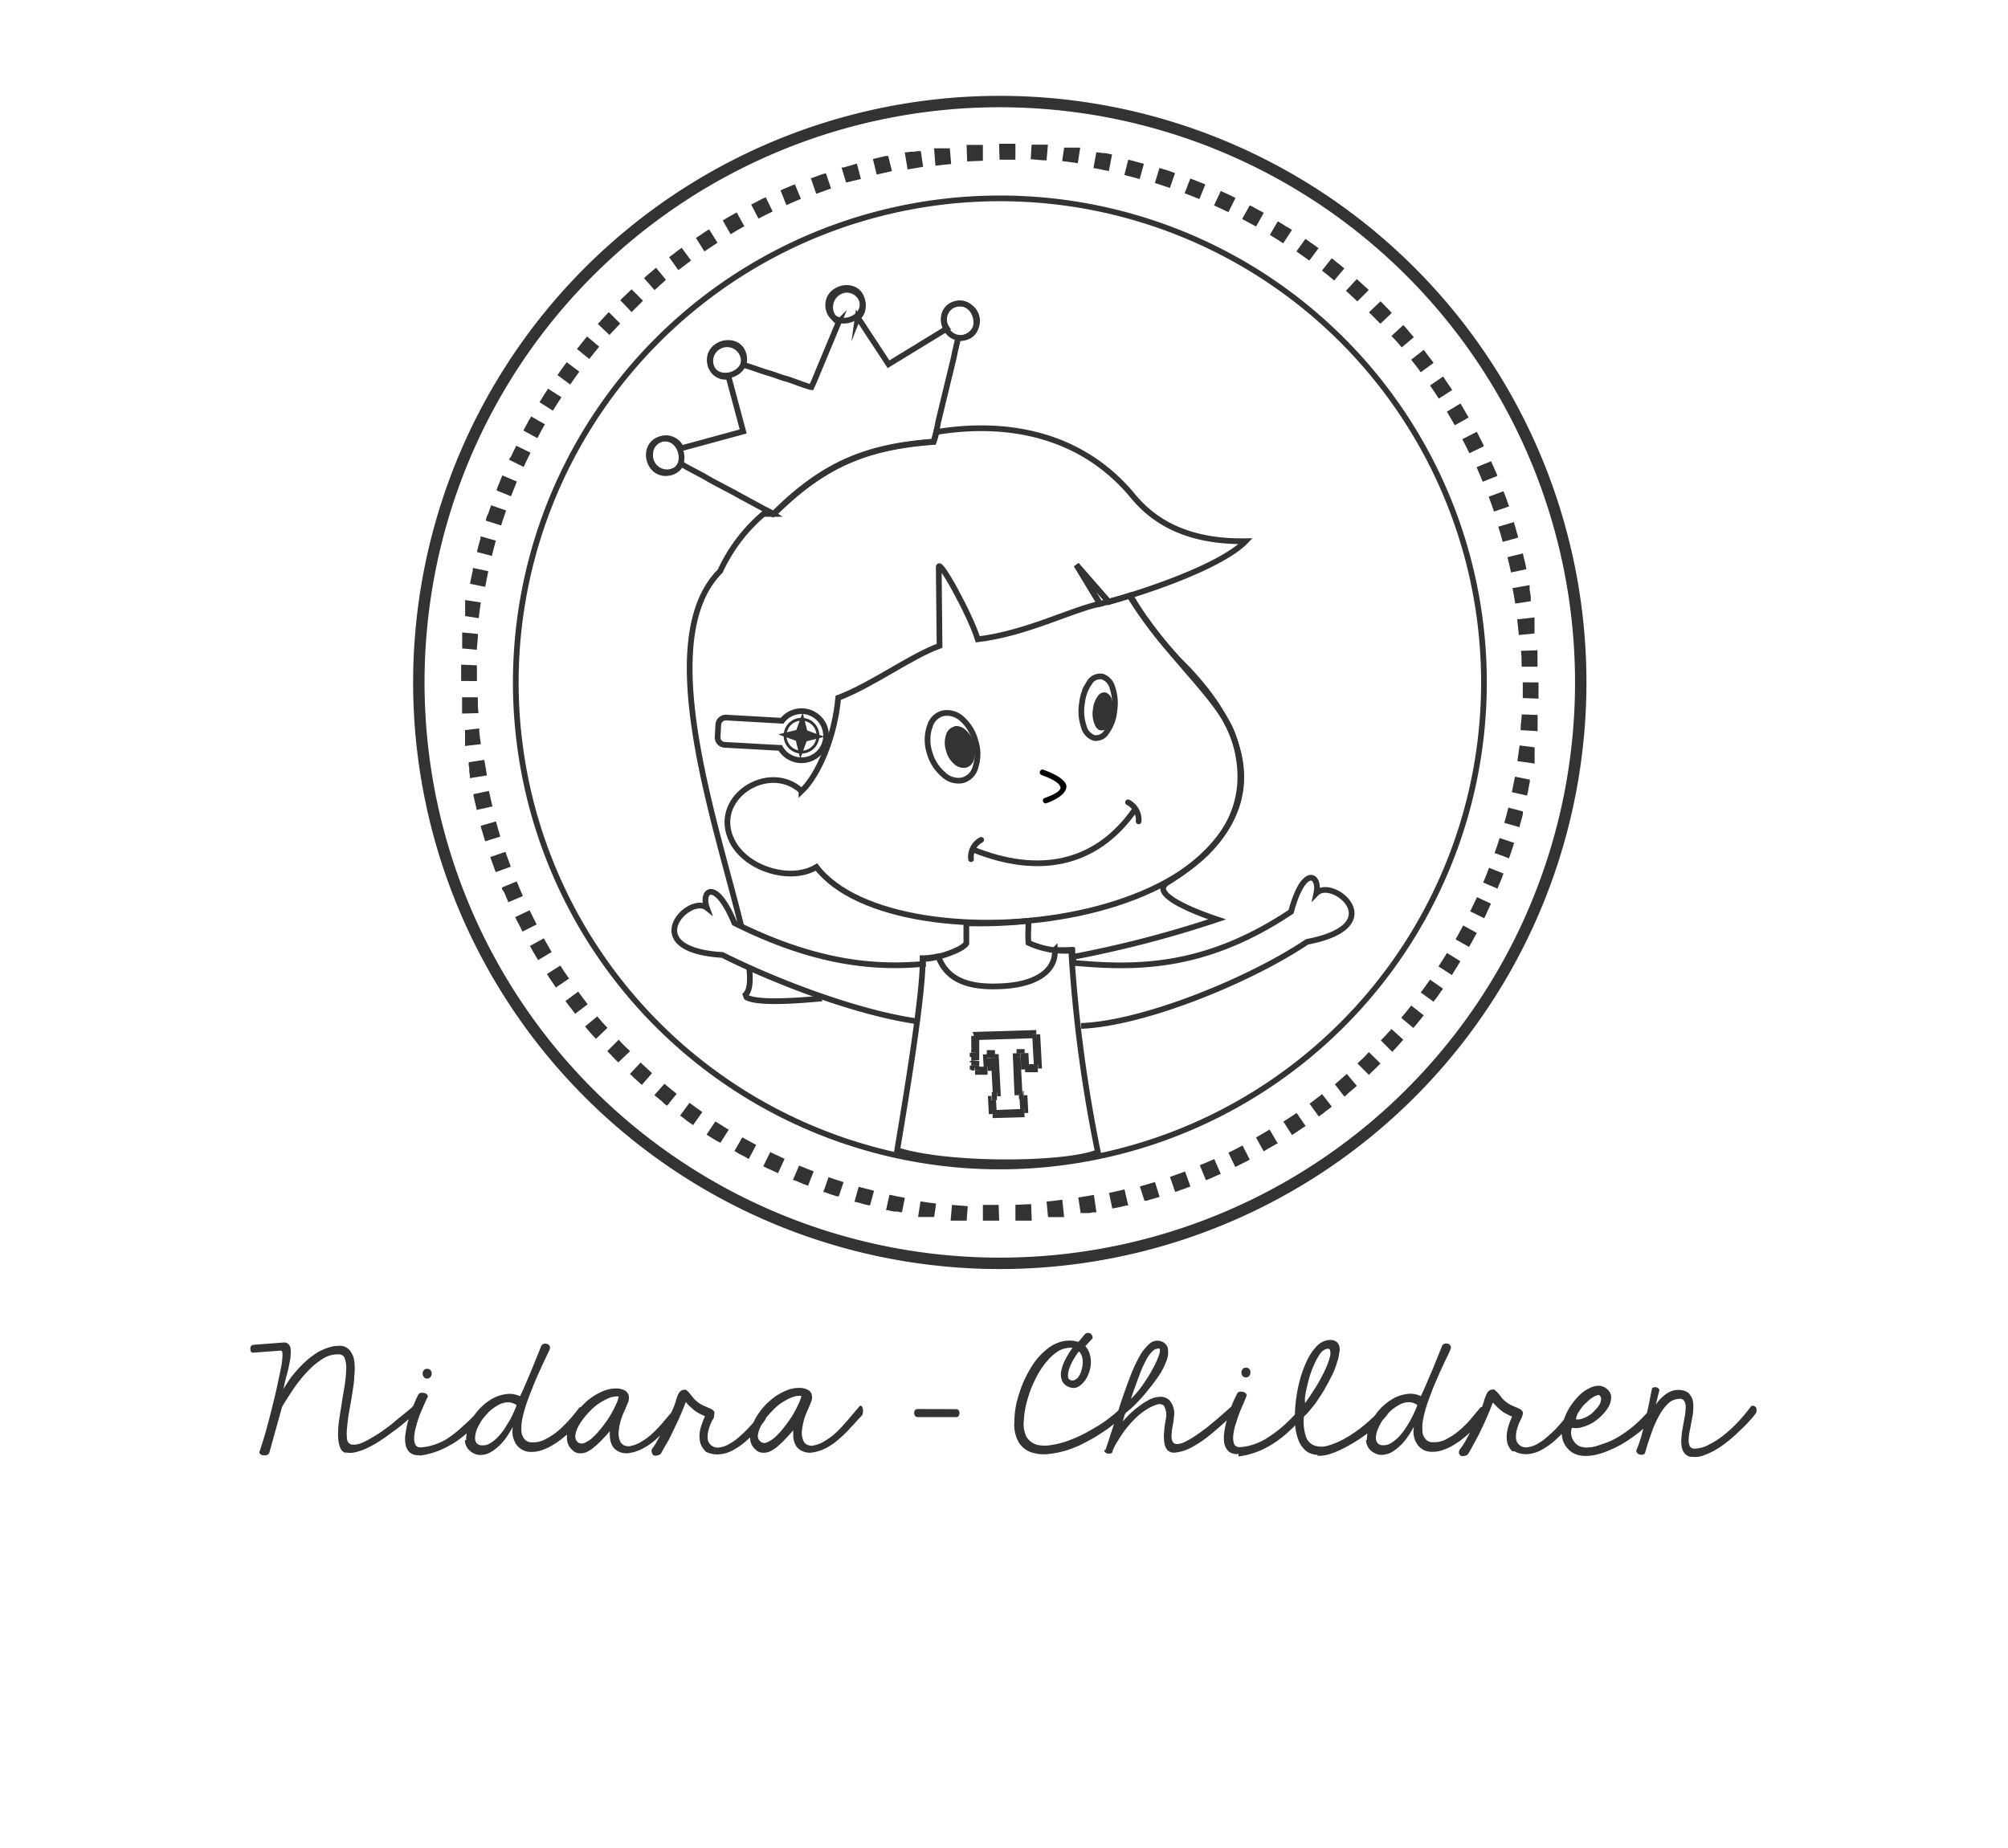 <svg id="Layer_1" data-name="Layer 1" xmlns="http://www.w3.org/2000/svg" viewBox="0 0 176 162"><defs><style>.cls-1,.cls-3,.cls-6{fill:#333;}.cls-2,.cls-4,.cls-5,.cls-7{fill:none;}.cls-2,.cls-4,.cls-5,.cls-6,.cls-7{stroke:#333;stroke-miterlimit:10;}.cls-3{fill-rule:evenodd;}.cls-4,.cls-6,.cls-7{stroke-width:0.5px;}.cls-5{stroke-width:0.25px;}.cls-7{stroke-linecap:round;}</style></defs><title>logo svg</title><path class="cls-1" d="M30.41,127.39a.76.76,0,0,1-.6-.51,3.3,3.3,0,0,1-.18-1,10.28,10.28,0,0,1,.09-1.39c.08-.5.16-1,.24-1.54s.17-1,.25-1.53a10.22,10.22,0,0,0,.13-1.33,2.52,2.52,0,0,0-.12-1,.5.5,0,0,0-.5-.37,2.44,2.44,0,0,0-1.44.39,6.81,6.81,0,0,0-1.34,1.12,12.48,12.48,0,0,0-1.22,1.52c-.37.56-.71,1.08-1,1.58l-1.11,4a.4.4,0,0,1-.26.23.91.91,0,0,1-.33,0,.36.36,0,0,1-.24-.14c-.07-.08-.05-.15,0-.26.17-.54.36-1.11.53-1.73s.34-1.25.5-1.9.32-1.28.46-1.92.27-1.27.39-1.88a6.06,6.06,0,0,0,.1-.92c0-.24,0-.38-.14-.42l-2.44.18a.23.23,0,0,1-.18-.09.36.36,0,0,1-.05-.21A.39.39,0,0,1,22,118a.35.35,0,0,1,.23-.12l2.61-.2a.56.56,0,0,1,.42.12.7.7,0,0,1,.21.4,2.74,2.74,0,0,1,0,.59c0,.22-.05.48-.11.75a9.12,9.12,0,0,1-.25,1.07c-.1.38-.19.77-.27,1.16.13-.22.29-.47.47-.75s.41-.55.65-.83.51-.56.79-.82a7.68,7.68,0,0,1,.91-.71,4,4,0,0,1,1-.49,3,3,0,0,1,1.05-.2,1.11,1.11,0,0,1,.92.37,1.85,1.85,0,0,1,.42.95,5.32,5.32,0,0,1,0,1.35c0,.5-.1,1-.18,1.55s-.17,1-.27,1.56-.14,1-.18,1.4a4.33,4.33,0,0,0,0,1,.52.52,0,0,0,.38.47,1.64,1.64,0,0,0,.81-.1,5.57,5.57,0,0,0,1-.51,9.94,9.94,0,0,0,1.11-.72c.37-.26.71-.53,1-.79l.87-.7.54-.45c0-.08.09-.11.15-.07a.41.41,0,0,1,.14.19.59.59,0,0,1,0,.29.3.3,0,0,1-.16.24c-.18.17-.42.38-.71.63s-.61.51-1,.79-.71.53-1.1.78a8.46,8.46,0,0,1-1.14.67,5.05,5.05,0,0,1-1.13.42,2,2,0,0,1-1,0Zm6.39.16a1.16,1.16,0,0,1-.87-.22,1.26,1.26,0,0,1-.38-.7,2.68,2.68,0,0,1,0-1,7.2,7.2,0,0,1,.25-1.17,11.1,11.1,0,0,1,.41-1.19c.15-.38.3-.72.44-1a.38.38,0,0,1,.2-.17.63.63,0,0,1,.28,0,.48.48,0,0,1,.25.09.28.28,0,0,1,.12.24c-.07.13-.16.32-.28.59s-.25.57-.38.88-.24.67-.33,1a4.62,4.62,0,0,0-.2,1,1.41,1.41,0,0,0,.08.7.47.47,0,0,0,.48.27,4.17,4.17,0,0,0,1-.17,5.54,5.54,0,0,0,1.27-.55A10.31,10.31,0,0,0,40.59,125a14.15,14.15,0,0,0,1.61-1.65.19.19,0,0,1,.21,0,.44.44,0,0,1,.13.2,1,1,0,0,1,0,.31.5.5,0,0,1-.08.26c-.36.4-.74.78-1.15,1.16a12,12,0,0,1-1.3,1.06,9.21,9.21,0,0,1-1.52.81,7.2,7.2,0,0,1-1.73.45Zm.65-6.71a.34.34,0,0,1-.3-.13.53.53,0,0,1-.11-.31.5.5,0,0,1,.11-.29.32.32,0,0,1,.3-.12.36.36,0,0,1,.29.12.56.56,0,0,1,.1.29.53.53,0,0,1-.1.29.35.35,0,0,1-.29.15Zm3.41,5.39a3.19,3.19,0,0,1,.2-1.18,5.16,5.16,0,0,1,.58-1.09,5.28,5.28,0,0,1,.86-.91,4.78,4.78,0,0,1,1-.62,3.92,3.92,0,0,1,1.08-.25,2.24,2.24,0,0,1,1,.21c.16-.33.33-.69.51-1.12s.36-.84.53-1.26l.48-1.18c.14-.35.26-.63.33-.83a.38.38,0,0,1,.23-.2.48.48,0,0,1,.29,0,.39.39,0,0,1,.23.19.42.42,0,0,1,0,.3c-.1.21-.23.5-.4.84l-.53,1.15c-.19.42-.38.86-.56,1.32s-.37.92-.52,1.37a10.93,10.93,0,0,0-.37,1.31,4.41,4.41,0,0,0-.1,1.09,1.22,1.22,0,0,0,.25.75.81.81,0,0,0,.7.31,2.24,2.24,0,0,0,1.17-.28,5.92,5.92,0,0,0,1.15-.77,12.21,12.21,0,0,0,1-1c.31-.36.59-.7.81-1a.18.18,0,0,1,.2,0,.43.43,0,0,1,.2.15.49.49,0,0,1,.12.25.33.33,0,0,1-.09.27c-.12.17-.28.37-.48.61s-.39.46-.63.7a9,9,0,0,1-.78.7,6.31,6.31,0,0,1-.86.6,4.3,4.3,0,0,1-.92.44,2.74,2.74,0,0,1-1,.17,1.54,1.54,0,0,1-.75-.18,1.52,1.52,0,0,1-.55-.49,2.45,2.45,0,0,1-.29-.7,2.55,2.55,0,0,1,0-.83c-.07.13-.19.34-.36.61a5.41,5.41,0,0,1-.62.83,4.32,4.32,0,0,1-.86.72,1.84,1.84,0,0,1-1,.31,1.12,1.12,0,0,1-.51-.11,1.33,1.33,0,0,1-.44-.28,1.15,1.15,0,0,1-.3-.41,1.08,1.08,0,0,1-.11-.5Zm4.42-3.06a1.37,1.37,0,0,0-.79-.25,1.87,1.87,0,0,0-.8.23,3.9,3.9,0,0,0-.77.55,5.72,5.72,0,0,0-.66.75,5.55,5.55,0,0,0-.45.82,2.23,2.23,0,0,0-.17.74.78.78,0,0,0,.13.49.62.62,0,0,0,.51.19,1.09,1.09,0,0,0,.66-.17,2.83,2.83,0,0,0,.63-.49,4.49,4.49,0,0,0,.58-.69c.17-.25.33-.52.49-.78s.27-.52.38-.75.2-.47.26-.64Zm8.21,2.24-.41.47-.52.54c-.18.17-.37.34-.58.51a3.05,3.05,0,0,1-.6.37,1.38,1.38,0,0,1-.62.09.9.9,0,0,1-.6-.29,1.32,1.32,0,0,1-.46-.92,2.36,2.36,0,0,1,.17-1.15,4.48,4.48,0,0,1,.65-1.21,6.4,6.4,0,0,1,1-1.07,5.32,5.32,0,0,1,1.23-.76,2.92,2.92,0,0,1,1.29-.28,1.53,1.53,0,0,1,.72.17.72.72,0,0,1,.35.48,1.07,1.07,0,0,1-.06.56c-.1.24-.23.58-.43,1a5.28,5.28,0,0,0-.39,1.54,1.68,1.68,0,0,0,.12.86.69.69,0,0,0,.37.38,1,1,0,0,0,.37.08,2.72,2.72,0,0,0,1.13-.41,5.51,5.51,0,0,0,1.05-.8,11.68,11.68,0,0,0,1-1.08l1-1.18a.13.13,0,0,1,.18,0,.53.53,0,0,1,.11.24.81.81,0,0,1,0,.32.67.67,0,0,1-.08.25c-.31.33-.61.67-.93,1a10.92,10.92,0,0,1-1,1,5.75,5.75,0,0,1-1.18.84,3.78,3.78,0,0,1-1.38.43,1.61,1.61,0,0,1-.82-.18,1.21,1.21,0,0,1-.49-.46,1.83,1.83,0,0,1-.21-.66,3.69,3.69,0,0,1,0-.82Zm.75-3a1.92,1.92,0,0,0-.94.17,5.56,5.56,0,0,0-1,.58,5.88,5.88,0,0,0-.88.85,5.2,5.2,0,0,0-.67.92,2.28,2.28,0,0,0-.31.84.67.67,0,0,0,.16.61.56.56,0,0,0,.61.11,2.52,2.52,0,0,0,.75-.49,7.59,7.59,0,0,0,.78-.86,10.9,10.9,0,0,0,.71-1c.21-.35.38-.68.53-1a2.84,2.84,0,0,0,.25-.73Zm7.58,4.78a1.64,1.64,0,0,1-.43-.69,2.25,2.25,0,0,1-.07-.82,3,3,0,0,1,.19-.82,5.55,5.55,0,0,1,.29-.73,1.42,1.42,0,0,1-.32-.14,2.08,2.08,0,0,1-.41-.22,2.77,2.77,0,0,1-.46-.36,4.87,4.87,0,0,1-.5-.51c-.25.64-.49,1.23-.73,1.73s-.45.95-.63,1.32-.37.67-.52.92l-.3.55a.57.57,0,0,1-.33.16.56.56,0,0,1-.29,0,.37.37,0,0,1-.17-.23.45.45,0,0,1,0-.33,5.21,5.21,0,0,0,.53-.84c.21-.36.41-.74.62-1.15s.38-.82.55-1.22a7.56,7.56,0,0,0,.4-1,1.35,1.35,0,0,1,.09-.29,1.34,1.34,0,0,1,.13-.32.6.6,0,0,1,.19-.25.34.34,0,0,1,.25-.11.32.32,0,0,1,.25,0,1.82,1.82,0,0,1,.25.24l.28.34a1.74,1.74,0,0,0,.34.37,2.57,2.57,0,0,0,.66.43l.57.25a.76.76,0,0,1,.34.25c.07.09,0,.23,0,.42s-.15.3-.24.53a3.22,3.22,0,0,0-.25.72,2.09,2.09,0,0,0-.07.74.85.85,0,0,0,.32.57.91.91,0,0,0,.71.18,2.23,2.23,0,0,0,.83-.29,5,5,0,0,0,.86-.6c.28-.24.54-.49.78-.74s.46-.5.64-.72a3.31,3.31,0,0,0,.37-.52.43.43,0,0,1,.28-.16.31.31,0,0,1,.24.09.37.37,0,0,1,.09.26.57.57,0,0,1-.16.37,10.27,10.27,0,0,1-1.52,1.68,6.22,6.22,0,0,1-1.38.95,2.92,2.92,0,0,1-1.21.29,2.22,2.22,0,0,1-1.06-.26Zm7.72-1.83-.41.47-.52.54c-.17.17-.37.34-.56.51a2.9,2.9,0,0,1-.62.37,1.34,1.34,0,0,1-.62.09.9.9,0,0,1-.6-.29,1.32,1.32,0,0,1-.46-.92,2.62,2.62,0,0,1,.17-1.15,4.83,4.83,0,0,1,.66-1.21,5.68,5.68,0,0,1,1-1.07,5.06,5.06,0,0,1,1.22-.76,2.92,2.92,0,0,1,1.29-.28,1.61,1.61,0,0,1,.73.17.68.68,0,0,1,.34.48,1,1,0,0,1-.06.56c-.1.24-.23.58-.43,1a5.92,5.92,0,0,0-.38,1.54,1.68,1.68,0,0,0,.12.86.64.64,0,0,0,.36.38,1,1,0,0,0,.38.08,2.72,2.72,0,0,0,1.13-.41,5.9,5.9,0,0,0,1.06-.8c.34-.33.67-.69,1-1.08l1-1.18a.13.13,0,0,1,.18,0,.53.53,0,0,1,.11.24.81.81,0,0,1,0,.32.44.44,0,0,1-.08.25c-.31.33-.61.67-.93,1a8.93,8.93,0,0,1-1,1,6,6,0,0,1-1.17.84,3.89,3.89,0,0,1-1.39.43,1.61,1.61,0,0,1-.82-.18,1.21,1.21,0,0,1-.49-.46,1.83,1.83,0,0,1-.21-.66,5.48,5.48,0,0,1,0-.82Zm.76-3a2,2,0,0,0-1,.17,5.56,5.56,0,0,0-1,.58,7,7,0,0,0-.88.85,4.67,4.67,0,0,0-.66.92,2.52,2.52,0,0,0-.32.84.63.63,0,0,0,.18.61.52.52,0,0,0,.59.11,2.52,2.52,0,0,0,.75-.49,6.75,6.75,0,0,0,.78-.86,10.9,10.9,0,0,0,.71-1c.21-.35.38-.68.53-1a3,3,0,0,0,.26-.73Zm13.49,1.16a.3.3,0,0,1,.25.13.44.44,0,0,1,.06.25.41.41,0,0,1-.09.23.19.19,0,0,1-.2.09l-3.33,0a.34.34,0,0,1-.26-.09.35.35,0,0,1-.09-.25.33.33,0,0,1,.06-.25.29.29,0,0,1,.25-.12Zm5.12,1.11a7.66,7.66,0,0,1,.17-1.57,11.7,11.7,0,0,1,.53-1.69,10.45,10.45,0,0,1,.84-1.63,5.83,5.83,0,0,1,1.13-1.32,3.58,3.58,0,0,1,1.35-.79,2.77,2.77,0,0,1,1.59,0l.59-.7a.39.39,0,0,1,.26-.09.32.32,0,0,1,.24.08.34.34,0,0,1,.13.2.24.24,0,0,1,0,.22l-.61.66a1.8,1.8,0,0,1,.41.8,2.33,2.33,0,0,1,.06.87,2.91,2.91,0,0,1-.22.83,2.25,2.25,0,0,1-.43.69,1.62,1.62,0,0,1-.55.42.89.89,0,0,1-.62,0,1.05,1.05,0,0,1-.69-.58,1.56,1.56,0,0,1-.07-.89,4.09,4.09,0,0,1,.37-1,8.61,8.61,0,0,1,.62-1,2.27,2.27,0,0,0-1.17.25,4,4,0,0,0-1,.85,6.67,6.67,0,0,0-.86,1.21,12.06,12.06,0,0,0-.66,1.41,12.62,12.62,0,0,0-.42,1.43,7.81,7.81,0,0,0-.16,1.24A2.47,2.47,0,0,0,90,126a1.63,1.63,0,0,0,.91.65,3.18,3.18,0,0,0,1.32,0,7,7,0,0,0,1.52-.41,11.92,11.92,0,0,0,1.42-.64c.47-.26.91-.51,1.33-.78s.78-.56,1.11-.82a8.53,8.53,0,0,0,.79-.75c.08-.07.15-.08.21,0a.21.21,0,0,1,.12.17.62.62,0,0,1,0,.28.53.53,0,0,1-.12.25c-.27.26-.57.52-.91.82a11.56,11.56,0,0,1-1.14.83,11.72,11.72,0,0,1-1.3.77,10.4,10.4,0,0,1-1.41.64,8.13,8.13,0,0,1-1.84.43,3.53,3.53,0,0,1-1.58-.12,2.07,2.07,0,0,1-1.11-.85,3.13,3.13,0,0,1-.42-1.77Zm4.88-3.67a.43.43,0,0,0,.41,0,.89.89,0,0,0,.36-.32,1.84,1.84,0,0,0,.23-.53,2.78,2.78,0,0,0,.11-.63,1.54,1.54,0,0,0-.07-.58.88.88,0,0,0-.26-.44,5,5,0,0,0-.46.68,4.27,4.27,0,0,0-.36.75,2,2,0,0,0-.14.66c0,.19,0,.33.18.39Zm3.1,6.15c.24-.69.46-1.4.71-2.16s.48-1.52.73-2.26.5-1.44.76-2.1a12.43,12.43,0,0,1,.79-1.7,4.1,4.1,0,0,1,.86-1.09,1,1,0,0,1,.93-.25.88.88,0,0,1,.68.59,2,2,0,0,1-.06,1,6.45,6.45,0,0,1-.61,1.29,15.63,15.63,0,0,1-1,1.35,12.57,12.57,0,0,1-1.06,1.21,7.42,7.42,0,0,1-1,.89l-.22.74a4,4,0,0,1,.41-.45,4.85,4.85,0,0,1,.51-.49,6.51,6.51,0,0,1,.58-.46,4.74,4.74,0,0,1,.62-.41,2.39,2.39,0,0,1,1.16-.37,1.12,1.12,0,0,1,.84.32,1.8,1.8,0,0,1,.36,1.53c0,.27-.07.55-.12.83s-.06.51-.08.74a1.15,1.15,0,0,0,.1.52.42.42,0,0,0,.4.2,1.71,1.71,0,0,0,.7-.2,6.94,6.94,0,0,0,.87-.51c.32-.21.64-.45,1-.71l.93-.77.81-.71c.25-.21.45-.4.6-.53a.18.18,0,0,1,.18.07.44.44,0,0,1,.07.22.5.5,0,0,1,0,.27.27.27,0,0,1-.13.19l-1.23,1.1c-.43.38-.85.74-1.29,1.07a9.43,9.43,0,0,1-1.32.84,3.83,3.83,0,0,1-1.3.41.84.84,0,0,1-.76-.22,1.33,1.33,0,0,1-.26-.69,3.42,3.42,0,0,1,0-1c0-.36.09-.69.13-1a1.64,1.64,0,0,0-.16-1.18.56.56,0,0,0-.57-.12,3.51,3.51,0,0,0-.87.39,6,6,0,0,0-1,.76,12.12,12.12,0,0,0-.9,1,10.36,10.36,0,0,0-.73,1.09,3.72,3.72,0,0,0-.48,1,.27.27,0,0,1-.16.06.78.78,0,0,1-.26,0,.5.5,0,0,1-.21-.13.16.16,0,0,1,0-.21Zm2.24-4.5a5.9,5.9,0,0,0,.65-.71,9.33,9.33,0,0,0,.67-.94,9.45,9.45,0,0,0,.6-1,7.14,7.14,0,0,0,.43-.9,2.48,2.48,0,0,0,.19-.63c0-.16,0-.24-.16-.22a.85.85,0,0,0-.53.27,3.07,3.07,0,0,0-.54.77,10.67,10.67,0,0,0-.59,1.34c-.22.56-.45,1.23-.72,2Zm9.43,4.84a1.16,1.16,0,0,1-.87-.22,1.4,1.4,0,0,1-.38-.7,3.15,3.15,0,0,1,0-1,7.25,7.25,0,0,1,.26-1.17c.12-.41.25-.81.4-1.19a11.25,11.25,0,0,1,.46-1,.37.37,0,0,1,.18-.17.67.67,0,0,1,.28,0,.45.45,0,0,1,.25.09.29.29,0,0,1,.13.24L109,123c-.12.26-.25.57-.37.88s-.23.67-.34,1a4.62,4.62,0,0,0-.2,1,1.69,1.69,0,0,0,.08.7.49.49,0,0,0,.49.27,4.1,4.1,0,0,0,1-.17,5.19,5.19,0,0,0,1.27-.55,11,11,0,0,0,1.46-1.06,14.15,14.15,0,0,0,1.61-1.65.17.17,0,0,1,.2,0,.37.37,0,0,1,.13.2.63.63,0,0,1,0,.31.42.42,0,0,1-.08.26c-.36.4-.74.78-1.15,1.16a9.68,9.68,0,0,1-1.3,1.06,8.38,8.38,0,0,1-1.51.81,7.41,7.41,0,0,1-1.74.45Zm.66-6.71a.35.35,0,0,1-.31-.13.52.52,0,0,1-.1-.31.44.44,0,0,1,.11-.29.32.32,0,0,1,.3-.12.36.36,0,0,1,.29.12.47.47,0,0,1,.09.29.45.45,0,0,1-.09.29.35.35,0,0,1-.29.15Z"/><path class="cls-1" d="M115.49,127.53a1.8,1.8,0,0,1-1-.33,2.34,2.34,0,0,1-.64-.86,4.48,4.48,0,0,1-.32-1.32,10.77,10.77,0,0,1,0-1.7,13.38,13.38,0,0,1,.33-2.06,9.74,9.74,0,0,1,.65-1.89,4.63,4.63,0,0,1,.84-1.3,1.74,1.74,0,0,1,1-.59,1.15,1.15,0,0,1,.69.07.76.76,0,0,1,.34.41,1.28,1.28,0,0,1,0,.66,3.68,3.68,0,0,1-.2.83,5.89,5.89,0,0,1-.38,1c-.16.33-.33.66-.52,1s-.33.58-.5.84-.35.54-.52.78l-.52.64c-.17.19-.32.35-.45.47a4.09,4.09,0,0,0,.19,1.79,1.23,1.23,0,0,0,.75.75,2,2,0,0,0,1.17,0,7,7,0,0,0,1.41-.59,11.4,11.4,0,0,0,1.78-1.22,17.56,17.56,0,0,0,1.53-1.45.23.23,0,0,1,.23-.06.35.35,0,0,1,.2.12.41.41,0,0,1,.1.21.21.21,0,0,1,0,.2,4.23,4.23,0,0,1-.61.69,9.68,9.68,0,0,1-.93.82,11.51,11.51,0,0,1-1.14.82,14,14,0,0,1-1.22.7,7.48,7.48,0,0,1-1.2.5,3.09,3.09,0,0,1-1.07.15ZM114.38,123c.26-.36.54-.76.8-1.18a11.79,11.79,0,0,0,.73-1.27,6.57,6.57,0,0,0,.42-.91,5.11,5.11,0,0,0,.25-.76,1,1,0,0,0,0-.5q0-.17-.27-.15a1,1,0,0,0-.6.44,4.94,4.94,0,0,0-.53.95,9.24,9.24,0,0,0-.36.94c-.1.33-.19.66-.26,1a8.66,8.66,0,0,0-.17.86,2.78,2.78,0,0,0,0,.6Zm5.43,3.22a3.2,3.2,0,0,1,.21-1.18,4.39,4.39,0,0,1,.58-1.09,4.92,4.92,0,0,1,.86-.91,4.78,4.78,0,0,1,1-.62,3.92,3.92,0,0,1,1.08-.25,2.29,2.29,0,0,1,1,.21c.15-.33.32-.69.5-1.12s.36-.84.54-1.26l.48-1.18.33-.83a.36.36,0,0,1,.22-.2.5.5,0,0,1,.3,0,.36.36,0,0,1,.23.19.38.38,0,0,1,0,.3c-.1.21-.22.5-.39.84s-.34.73-.54,1.15l-.57,1.32c-.18.46-.35.92-.51,1.37a9.25,9.25,0,0,0-.36,1.31,3.62,3.62,0,0,0-.1,1.09,1.16,1.16,0,0,0,.25.75.79.79,0,0,0,.69.31,2.23,2.23,0,0,0,1.18-.28,5.58,5.58,0,0,0,1.14-.77,8.93,8.93,0,0,0,1-1l.83-1a.15.15,0,0,1,.18,0,.51.51,0,0,1,.21.15.58.58,0,0,1,.11.25.41.41,0,0,1-.08.27l-.48.61c-.19.22-.41.46-.64.7a8.8,8.8,0,0,1-.77.7,6.31,6.31,0,0,1-.86.6,4.16,4.16,0,0,1-.93.44,2.66,2.66,0,0,1-1,.17,1.61,1.61,0,0,1-.76-.18,1.44,1.44,0,0,1-.52-.49,1.82,1.82,0,0,1-.29-.7,2.09,2.09,0,0,1,0-.83l-.36.61a7.14,7.14,0,0,1-.62.83,4.91,4.91,0,0,1-.85.72,1.92,1.92,0,0,1-1,.31,1.19,1.19,0,0,1-.52-.11,1.57,1.57,0,0,1-.44-.28,1.13,1.13,0,0,1-.29-.41,1.08,1.08,0,0,1-.12-.5Zm4.42-3.06a1.34,1.34,0,0,0-.78-.25,1.83,1.83,0,0,0-.8.23,4,4,0,0,0-.78.55,6.46,6.46,0,0,0-.65.75,4.1,4.1,0,0,0-.44.82,2.31,2.31,0,0,0-.19.74.74.74,0,0,0,.15.49.55.55,0,0,0,.48.19,1.15,1.15,0,0,0,.68-.17,3.37,3.37,0,0,0,.63-.49,4,4,0,0,0,.57-.69,9.21,9.21,0,0,0,.49-.78c.15-.27.27-.52.38-.75a6.18,6.18,0,0,0,.26-.64Zm8.35,4.07a1.59,1.59,0,0,1-.45-.69,2.49,2.49,0,0,1-.06-.82,3.34,3.34,0,0,1,.18-.82,5.55,5.55,0,0,1,.29-.73,1.64,1.64,0,0,1-.32-.14,3.5,3.5,0,0,1-.41-.22,3.25,3.25,0,0,1-.46-.36,6.12,6.12,0,0,1-.5-.51c-.25.64-.49,1.23-.72,1.73s-.44.95-.64,1.32-.37.67-.5.92-.25.42-.31.55a.54.54,0,0,1-.32.16.56.56,0,0,1-.3,0,.43.43,0,0,1-.18-.23A.47.47,0,0,1,128,127a7.13,7.13,0,0,0,.53-.84c.2-.36.39-.74.6-1.15s.39-.82.57-1.22a7.15,7.15,0,0,0,.38-1c0-.08.06-.19.1-.29a1.93,1.93,0,0,1,.13-.32.67.67,0,0,1,.18-.25.39.39,0,0,1,.27-.11.27.27,0,0,1,.23,0,2.62,2.62,0,0,1,.26.24l.29.34a1.67,1.67,0,0,0,.32.37,3,3,0,0,0,.66.43l.57.25a.66.66,0,0,1,.34.25c.07.09.06.23,0,.42s-.13.3-.24.53a4.67,4.67,0,0,0-.25.72,2.34,2.34,0,0,0-.06.74.84.84,0,0,0,.31.57.93.93,0,0,0,.72.18,2.48,2.48,0,0,0,.84-.29,4.5,4.5,0,0,0,.84-.6c.28-.24.55-.49.8-.74l.63-.72c.17-.22.3-.4.38-.52a.39.39,0,0,1,.27-.16.37.37,0,0,1,.25.09.43.43,0,0,1,.09.26.54.54,0,0,1-.17.37,10.72,10.72,0,0,1-1.51,1.68,6.46,6.46,0,0,1-1.38.95,3,3,0,0,1-1.23.29,2.17,2.17,0,0,1-1-.26Zm4.31-1.76a3.5,3.5,0,0,1,.21-1.11,5.53,5.53,0,0,1,.54-1.09,5.84,5.84,0,0,1,.77-.94,3.09,3.09,0,0,1,.87-.63,1.89,1.89,0,0,1,.87-.23,1.16,1.16,0,0,1,.77.35.94.94,0,0,1,.3.66,1.84,1.84,0,0,1-.2.78,3.51,3.51,0,0,1-.57.76,4.53,4.53,0,0,1-.8.66,3.89,3.89,0,0,1-.94.41,1.86,1.86,0,0,1-.93.06,1.18,1.18,0,0,0-.06.62,1.2,1.2,0,0,0,.24.58,1.13,1.13,0,0,0,.54.44,1.67,1.67,0,0,0,.7.09,2.88,2.88,0,0,0,.75-.13l.71-.24a6,6,0,0,0,1.35-.66,10.28,10.28,0,0,0,1.15-.83,9.93,9.93,0,0,0,.93-.89c.29-.29.54-.57.76-.82.06-.08.13-.11.19-.07a.53.53,0,0,1,.17.19.69.69,0,0,1,.07.29.32.32,0,0,1-.1.25,11.06,11.06,0,0,1-.86,1,10.38,10.38,0,0,1-1.06.89,13.64,13.64,0,0,1-1.16.76,10.33,10.33,0,0,1-1.22.58,5.51,5.51,0,0,1-.84.28,4,4,0,0,1-.91.14,2.68,2.68,0,0,1-.89-.1,1.75,1.75,0,0,1-.78-.49,2,2,0,0,1-.44-.67,2.25,2.25,0,0,1-.13-.86Zm3.34-3.15a.32.32,0,0,0-.28,0,1.32,1.32,0,0,0-.39.2,2.26,2.26,0,0,0-.46.38,2.49,2.49,0,0,0-.45.47,4.14,4.14,0,0,0-.36.53,1.55,1.55,0,0,0-.16.52,1.26,1.26,0,0,0,.57-.07,2.49,2.49,0,0,0,.59-.29,1.91,1.91,0,0,0,.5-.44,2.78,2.78,0,0,0,.39-.47,1.13,1.13,0,0,0,.15-.46.35.35,0,0,0-.1-.33Zm8,5.39a.94.94,0,0,1-.6-.34,1.26,1.26,0,0,1-.24-.63,2.88,2.88,0,0,1,0-.83c0-.31.08-.61.13-.93s.11-.59.16-.88a5.92,5.92,0,0,0,.07-.77,1,1,0,0,0-.12-.52.42.42,0,0,0-.42-.19,1.44,1.44,0,0,0-1,.41,4.31,4.31,0,0,0-.79,1.06,9.92,9.92,0,0,0-.66,1.49c-.2.55-.38,1.12-.55,1.7a.26.26,0,0,1-.19.22.61.61,0,0,1-.3,0,.46.46,0,0,1-.26-.19.23.23,0,0,1,0-.26,10.28,10.28,0,0,0,.47-1.42c.15-.52.27-1,.37-1.51s.21-.93.29-1.37.15-.76.2-1c0-.07.07-.11.16-.14a.55.55,0,0,1,.25,0,.52.52,0,0,1,.21.14.22.22,0,0,1,0,.23l-.28,1.15a3.3,3.3,0,0,1,1-1,1.77,1.77,0,0,1,1.08-.29,1.3,1.3,0,0,1,.79.27,1.46,1.46,0,0,1,.36.61,2.79,2.79,0,0,1,.05.83c0,.31-.07.62-.13.94s-.11.62-.17.91a4.25,4.25,0,0,0-.1.8,1.19,1.19,0,0,0,.1.57.44.44,0,0,0,.43.21,2.7,2.7,0,0,0,1.27-.36,7.2,7.2,0,0,0,1.36-.89,10.71,10.71,0,0,0,1.25-1.18,13.25,13.25,0,0,0,1-1.2.24.24,0,0,1,.2-.13.35.35,0,0,1,.22.08.31.31,0,0,1,.12.24.54.54,0,0,1-.07.35,5,5,0,0,1-.55.66,9.77,9.77,0,0,1-.85.86,11.82,11.82,0,0,1-1,.9,9.84,9.84,0,0,1-1.12.78,6.5,6.5,0,0,1-1.12.51,2,2,0,0,1-1,.09Z"/><path class="cls-2" d="M80.17,9.45A50.92,50.92,0,1,0,138,52.35,50.93,50.93,0,0,0,80.17,9.45Z"/><path class="cls-3" d="M79.3,13.35l.2,0,.3-.05.3,0,.3-.05.31,0,.2,1.37-1.36.23Z"/><path class="cls-3" d="M76.51,13.94h0l.29-.07.29-.07.29-.07.3-.06.17,0L78.18,15l-1.34.3Z"/><path class="cls-3" d="M73.76,14.68l.2,0,.28-.09.3-.08.28-.09.29-.07h0l.35,1.34L74.16,16Z"/><path class="cls-3" d="M71.06,15.6l.11,0,.27-.1.27-.1.29-.1.27-.09.13,0,.44,1.31-1.3.47Z"/><path class="cls-3" d="M68.41,16.69l0,0,.26-.12.27-.11.27-.12.27-.11.19-.08.53,1.28c-.43.18-.86.36-1.27.55Z"/><path class="cls-3" d="M65.84,17.93h0l.26-.13.25-.13.26-.14.26-.13.25-.11.6,1.25c-.42.2-.83.41-1.24.62Z"/><path class="cls-3" d="M63.35,19.33l.22-.14.25-.15.25-.14.25-.14.25-.14h0l.67,1.21c-.41.22-.81.46-1.2.7Z"/><path class="cls-3" d="M61,20.86l.2-.13.24-.16.23-.16.24-.16.24-.15,0,0,.74,1.18c-.38.24-.77.5-1.15.76Z"/><path class="cls-3" d="M58.65,22.55l.18-.14.23-.17.22-.18.23-.17.24-.17,0,0,.82,1.12c-.37.27-.74.56-1.11.84Z"/><path class="cls-3" d="M56.45,24.38l.18-.17.21-.18.22-.19.22-.18.22-.19,0,0,.87,1.06-1,.9Z"/><path class="cls-3" d="M54.37,26.32l.17-.18.21-.2.2-.19.21-.2.2-.19,0,0,1,1-1,1Z"/><path class="cls-3" d="M52.4,28.4l.19-.21.19-.21.19-.21.19-.2.2-.21v0l1,1c-.32.33-.63.68-.94,1Z"/><path class="cls-3" d="M50.57,30.59v0l.18-.22.17-.22.18-.22.18-.22.18-.21,1.06.89c-.3.36-.59.71-.87,1.08Z"/><path class="cls-3" d="M48.86,32.88l0,0,.17-.24.16-.23.16-.22.17-.23.15-.21,1.11.83c-.27.37-.54.74-.8,1.13Z"/><path class="cls-3" d="M47.31,35.27l0-.06.15-.23.15-.24.15-.25.16-.23.12-.19,1.17.75c-.26.39-.5.78-.75,1.18Z"/><path class="cls-3" d="M45.9,37.75l0-.07.14-.25.14-.25.13-.25.14-.24.11-.18,1.2.68c-.23.4-.45.81-.66,1.22Z"/><path class="cls-3" d="M44.64,40.31l0-.08L44.8,40l.12-.25.12-.26.13-.25.08-.17,1.25.61c-.21.41-.4.83-.6,1.25Z"/><path class="cls-3" d="M43.54,43l0-.1.1-.27.11-.26.1-.26.11-.27.07-.17,1.27.54q-.26.63-.51,1.29Z"/><path class="cls-3" d="M42.59,45.64l0-.1.08-.27L42.8,45l.09-.27.1-.27.06-.17,1.31.46c-.15.44-.3.87-.44,1.31Z"/><path class="cls-3" d="M41.82,48.39l0-.09.07-.27.07-.29.08-.27.08-.28,0-.18,1.34.38c-.12.45-.24.89-.35,1.34Z"/><path class="cls-3" d="M41.21,51.18v-.06l.05-.28.06-.28.06-.29.06-.28,0-.21,1.36.29c-.09.46-.19.91-.27,1.37Z"/><path class="cls-3" d="M40.77,54h0l0-.29,0-.29,0-.29,0-.28,0-.25,1.37.21c-.06.46-.13.91-.18,1.38Z"/><path class="cls-3" d="M40.51,56.84l0-.23,0-.29,0-.29,0-.3,0-.29v0l1.38.13c0,.46-.07.92-.1,1.39Z"/><path class="cls-3" d="M40.42,59.69V58.26l1.38.06c0,.45,0,.92,0,1.38Z"/><path class="cls-3" d="M40.5,62.55h0l0-.3V61.12l1.38,0c0,.47,0,.93.06,1.39Z"/><path class="cls-3" d="M40.76,65.39l0-.16,0-.3,0-.3,0-.3,0-.3V64L42,63.85c0,.47.09.92.15,1.38Z"/><path class="cls-3" d="M41.18,68.21l0-.26-.05-.3,0-.3-.05-.3,0-.24,1.37-.2c.07.45.15.91.23,1.36Z"/><path class="cls-3" d="M41.77,71l0-.1-.07-.29-.07-.29-.07-.3-.06-.29,0-.12,1.35-.28c.1.45.2.9.31,1.36Z"/><path class="cls-3" d="M42.52,73.75l-.07-.25-.09-.29-.08-.29-.09-.28-.06-.25L43.47,72c.12.45.24.89.38,1.33Z"/><path class="cls-3" d="M43.45,76.45l-.06-.16-.1-.27-.1-.28-.1-.28-.1-.28,0-.06,1.31-.45c.15.44.31.87.47,1.3Z"/><path class="cls-3" d="M44.53,79.1l0-.1-.12-.26-.11-.27-.12-.27L44,77.93,44,77.79l1.29-.53c.17.43.36.86.54,1.28Z"/><path class="cls-3" d="M45.78,81.67l0-.06-.13-.25-.13-.26-.14-.26-.13-.25-.09-.2,1.26-.6c.2.42.41.83.62,1.24Z"/><path class="cls-3" d="M47.17,84.16v0L47,83.89l-.15-.26-.14-.24-.14-.25-.12-.22,1.21-.67.69,1.2Z"/><path class="cls-3" d="M48.72,86.56h0l-.16-.24-.16-.24-.16-.23-.16-.25-.14-.22,1.17-.74c.25.39.5.77.77,1.14Z"/><path class="cls-3" d="M50.41,88.87v0l-.17-.23-.17-.23-.18-.22-.17-.23-.16-.21,1.12-.83c.27.37.55.75.83,1.11Z"/><path class="cls-3" d="M52.24,91.06l0,0L52,90.82l-.18-.21-.19-.21-.18-.22-.17-.2,1.07-.89c.29.36.59.7.9,1Z"/><path class="cls-3" d="M54.19,93.13l0,0-.2-.2-.2-.2-.19-.21-.2-.2-.17-.18,1-1c.3.34.63.67,1,1Z"/><path class="cls-3" d="M56.26,95.1l0,0L56,94.87l-.21-.19-.21-.19-.2-.2-.17-.15.94-1,1,.93Z"/><path class="cls-3" d="M58.46,96.93l-.07-.06-.22-.17L58,96.52l-.22-.17-.22-.19L57.35,96,58.24,95c.35.3.72.6,1.07.88Z"/><path class="cls-3" d="M60.75,98.62l-.08-.05-.24-.17-.23-.16L60,98.08l-.23-.18-.16-.11.82-1.12c.38.29.76.55,1.13.81Z"/><path class="cls-3" d="M63.14,100.18l-.11-.07L62.8,100l-.24-.15-.25-.15-.23-.15-.15-.1.77-1.15,1.17.73Z"/><path class="cls-3" d="M65.63,101.59l-.13-.07-.25-.14-.25-.13-.25-.13-.24-.15-.14-.07.69-1.2,1.22.66Z"/><path class="cls-3" d="M68.19,102.84l-.14-.07-.27-.12-.25-.12-.26-.11-.25-.13-.12-.06.61-1.24,1.26.59Z"/><path class="cls-3" d="M70.82,103.94l-.15-.06-.27-.1-.26-.11-.26-.11-.27-.11-.12,0,.55-1.28c.42.18.86.35,1.28.51Z"/><path class="cls-3" d="M73.52,104.87l-.16,0-.27-.09-.27-.08-.27-.1-.27-.1-.12,0,.46-1.31c.44.15.88.3,1.32.43Z"/><path class="cls-3" d="M76.26,105.65l-.14,0-.27-.06-.29-.08-.27-.08-.28-.07-.12,0,.37-1.33,1.35.35Z"/><path class="cls-3" d="M79.06,106.26l-.12,0-.28-.06-.28,0-.29-.05-.28-.07-.15,0,.3-1.35c.45.09.9.19,1.35.27Z"/><path class="cls-3" d="M81.88,106.68h-.07l-.29,0-.29,0-.29,0-.28,0-.19,0,.21-1.37c.45.07.92.14,1.37.19Z"/><path class="cls-3" d="M84.73,107h0l-.29,0-.29,0-.3,0-.29,0-.24,0,.12-1.38,1.38.11Z"/><path class="cls-3" d="M87.58,107H86.15l0-1.38,1.38,0Z"/><path class="cls-3" d="M90.43,107h-.07l-.3,0H89l0-1.39,1.38-.06Z"/><path class="cls-3" d="M93.27,106.69l-.22,0-.3,0-.3,0-.3,0-.29,0-.13-1.38c.46,0,.92-.1,1.38-.15Z"/><path class="cls-3" d="M96.1,106.27h0l-.3,0-.3.06-.31,0-.3,0-.17,0-.21-1.36,1.37-.23Z"/><path class="cls-3" d="M98.89,105.67l-.17,0-.29.07-.29.07-.3.06-.29.06-.06,0-.28-1.36,1.35-.31Z"/><path class="cls-3" d="M101.64,104.91h0l-.28.09-.29.08-.29.08-.28.09-.19,0L99.91,104q.66-.18,1.32-.39Z"/><path class="cls-3" d="M104.34,104l-.23.09-.27.1-.29.1-.27.1-.28.09h0l-.45-1.32c.45-.15.88-.31,1.32-.47Z"/><path class="cls-3" d="M107,102.9l-.16.06-.26.12-.28.12-.26.12-.27.11-.08,0-.53-1.29c.43-.17.85-.35,1.27-.54Z"/><path class="cls-3" d="M109.54,101.65l-.11.06-.25.13-.26.13-.26.13-.25.13-.14.06-.6-1.25c.42-.2.83-.41,1.24-.63Z"/><path class="cls-3" d="M112,100.25l-.09,0-.24.14-.26.15-.24.14-.25.15-.16.09-.67-1.21c.4-.23.8-.46,1.19-.7Z"/><path class="cls-3" d="M114.43,98.69l-.06.06-.24.15-.24.17-.23.15-.25.17-.16.11-.76-1.18c.39-.24.77-.51,1.16-.76Z"/><path class="cls-3" d="M116.73,97l-.06.06-.23.17-.23.17-.22.18-.23.17-.17.12-.81-1.12,1.1-.84Z"/><path class="cls-3" d="M118.92,95.18l-.06.06-.22.19-.21.18-.22.18L118,96l-.16.13L117,95.05l1.05-.91Z"/><path class="cls-3" d="M121,93.23l-.07.06-.2.2-.2.2-.21.2-.2.19-.14.14-1-1c.34-.31.68-.64,1-1Z"/><path class="cls-3" d="M123,91.14l-.09.09-.18.21-.19.21-.19.21-.2.21-.12.13-1-1q.48-.49.93-1Z"/><path class="cls-3" d="M124.79,89l-.1.12-.17.22-.18.21-.17.22-.19.22-.1.12-1.06-.89c.3-.36.59-.71.87-1.08Z"/><path class="cls-3" d="M126.48,86.66l-.09.13-.17.23-.16.24-.16.22-.18.23-.07.1L124.53,87c.28-.37.55-.75.81-1.13Z"/><path class="cls-3" d="M128,84.26l-.09.16-.15.24-.15.24-.15.24-.15.24-.06.09-1.17-.76c.26-.38.51-.78.74-1.18Z"/><path class="cls-3" d="M129.44,81.78l-.1.18-.14.25-.13.25-.14.25-.14.24,0,.07-1.21-.68c.23-.4.45-.81.67-1.22Z"/><path class="cls-3" d="M130.68,79.21l-.09.2-.12.26-.12.26-.11.26-.13.25,0,.06-1.25-.61.6-1.25Z"/><path class="cls-3" d="M131.78,76.57l-.08.22-.1.27-.11.26-.11.26-.11.27v.05L130,77.36q.27-.63.51-1.29Z"/><path class="cls-3" d="M132.71,73.88l-.06.21-.09.27-.09.27-.09.28-.1.27v.06L131,74.77c.16-.44.31-.87.44-1.31Z"/><path class="cls-3" d="M133.48,71.13l0,.2-.06.28-.08.28-.08.28-.07.27,0,.07-1.34-.38c.13-.44.25-.89.36-1.34Z"/><path class="cls-3" d="M134.09,68.34l0,.18-.06.28-.05.28-.05.29-.07.28,0,.09-1.35-.3c.1-.46.19-.9.27-1.36Z"/><path class="cls-3" d="M134.51,65.51l0,.13,0,.29,0,.3,0,.28,0,.29,0,.13L133,66.72c.07-.46.13-.92.19-1.38Z"/><path class="cls-3" d="M134.77,62.67v.06l0,.29,0,.3,0,.29,0,.3,0,.18L133.28,64c0-.45.08-.92.1-1.38Z"/><path class="cls-3" d="M134.85,59.82v1.42l-1.38-.05c0-.45,0-.92,0-1.38Z"/><path class="cls-3" d="M134.76,57v.14l0,.3v1l-1.39,0c0-.47,0-.92-.06-1.39Z"/><path class="cls-3" d="M134.5,54.12l0,.28,0,.3,0,.3,0,.3,0,.23-1.37.13-.15-1.37Z"/><path class="cls-3" d="M134.07,51.29l0,.09,0,.3.05.3.05.31,0,.3v.11l-1.36.21c-.07-.46-.16-.92-.24-1.36Z"/><path class="cls-3" d="M133.48,48.51l.05.23.07.29.07.29.06.29.06.28-1.35.29c-.1-.44-.2-.9-.31-1.34Z"/><path class="cls-3" d="M132.71,45.76l0,.1.09.28.08.28.08.3.09.28,0,.13-1.34.37c-.11-.45-.25-.89-.39-1.33Z"/><path class="cls-3" d="M131.78,43.06h0l.11.28.1.27.1.27.1.29.08.22-1.32.45c-.15-.44-.3-.87-.47-1.3Z"/><path class="cls-3" d="M130.69,40.43l.09.21.12.26.12.27.12.27.11.27v0l-1.29.52c-.18-.43-.35-.86-.54-1.28Z"/><path class="cls-3" d="M129.44,37.85l.09.17.13.26.13.26.13.25.12.26,0,.08-1.25.6c-.2-.41-.4-.82-.62-1.23Z"/><path class="cls-3" d="M128,35.37l.09.13.14.25.15.25.14.25.15.25.05.1-1.21.68c-.23-.4-.45-.8-.69-1.19Z"/><path class="cls-3" d="M126.49,33l.08.12.15.24.17.24.15.23.17.24.07.12-1.17.75c-.25-.39-.51-.77-.77-1.15Z"/><path class="cls-3" d="M124.79,30.67l.09.12.17.22.17.23.17.22.18.23.08.12-1.12.82c-.27-.37-.55-.74-.84-1.1Z"/><path class="cls-3" d="M123,28.49l.1.11.19.21.18.22.18.21.19.22.08.1-1.06.89c-.29-.35-.6-.7-.9-1Z"/><path class="cls-3" d="M121,26.41l.11.11.2.2.2.21.2.2.19.21.09.09-1,.95-1-1Z"/><path class="cls-3" d="M118.92,24.46l.13.12.21.19.21.19.21.19.21.19.08.08-1,1-1-.93Z"/><path class="cls-3" d="M116.72,22.64l.17.12.21.18.22.17.22.18.22.18.07.06-.89,1.06c-.35-.3-.71-.59-1.07-.87Z"/><path class="cls-3" d="M114.42,20.94l.19.13.23.17.24.16.22.16.23.17.06,0-.83,1.11-1.13-.8Z"/><path class="cls-3" d="M112,19.4l.21.13.24.14.24.16L113,20l.24.16,0,0-.77,1.17c-.38-.26-.77-.5-1.17-.74Z"/><path class="cls-3" d="M109.54,18l.24.11.24.14.26.14.25.13.24.14,0,0-.68,1.2c-.4-.23-.81-.45-1.22-.66Z"/><path class="cls-3" d="M107,16.74h0l.26.12.26.12.26.12.25.12.26.13h0l-.62,1.25c-.41-.2-.83-.4-1.26-.59Z"/><path class="cls-3" d="M104.33,15.65h0l.27.1.26.1.27.11.26.1.26.11-.53,1.28c-.43-.18-.87-.35-1.29-.51Z"/><path class="cls-3" d="M101.63,14.72h0l.28.09.27.08.27.09.28.1.26.09-.45,1.31c-.44-.16-.88-.3-1.32-.44Z"/><path class="cls-3" d="M98.89,14l.26.06.28.07.28.08.28.07.27.08-.37,1.34c-.45-.13-.89-.25-1.34-.36Z"/><path class="cls-3" d="M96.09,13.36l.25,0,.28.06.28,0,.28.06.29.06h0L97.19,15c-.44-.1-.9-.19-1.35-.27Z"/><path class="cls-3" d="M93.27,12.94l.19,0,.29,0,.3,0,.28,0,.29,0h.06l-.21,1.36-1.37-.18Z"/><path class="cls-3" d="M90.42,12.68h.13l.29,0,.3,0,.29,0,.3,0,.12,0-.12,1.38c-.47,0-.92-.08-1.39-.1Z"/><path class="cls-3" d="M87.57,12.6H89L89,14c-.47,0-.93,0-1.39,0Z"/><path class="cls-3" d="M84.72,12.7l.2,0,.3,0h.93l0,1.39-1.38.06Z"/><path class="cls-3" d="M81.87,13h0l.3,0,.3,0,.3,0,.3,0,.18,0,.12,1.38q-.69.06-1.38.15Z"/><path class="cls-4" d="M81.41,17.85a42.43,42.43,0,1,0,48.2,35.75,42.42,42.42,0,0,0-48.2-35.75Z"/><path class="cls-4" d="M65.65,84.68c.15,1.24.09,2.11-.3,2.51l.09.24c.82.44,3.27.41,6.6.09m21.83-3.61a96.47,96.47,0,0,0,12.81-3.32c-1.59-.53-6.06-2.18-4.34-3.24,10.66-6.61,6-14.54,1.11-19.36A36,36,0,0,1,99,52.23s-2.86.81-2.89.76l.3-.07-2.06-3.4,2.83,3.24c5.82-1.66,10.44-3.69,12-5.32-6.47.11-9-2.88-10.11-4.23-4.46-5.18-10.84-6.35-17-5.34a4.7,4.7,0,0,1-.24.87c-5.92.44-9.59,2-13.85,6.17-.11.11-.07.1-.21.17a3.31,3.31,0,0,0-.53-.3,14.69,14.69,0,0,0-4.12,5.29c-6,6-.32,22.13,1.85,31.12"/><path class="cls-4" d="M80.42,89.53c-5.45-.77-12.69-3.6-17.1-5.82-7.59-.47-2.93-5.37-1.36-4.13-.56-1.55.78-2.63,2.41,1.33,6.8,3.4,12,4,16.53,3.59a3.38,3.38,0,0,1,0-.47c.68.14,3.37-.66,3.8-1.33,0-.63,0-1.15,0-1.77a39.82,39.82,0,0,0,5.45-.21c0,.62-.07,1.29,0,1.93a7.7,7.7,0,0,0,3.84.67c0,.44.14.79.08,1.08,5.27.47,11.41.65,19.09-4.48,1.11-4.14,2.57-3.24,2.22-1.62,1.4-1.44,6.63,2.84-.82,4.26-4.93,3.32-14.23,7.15-19.8,7.37"/><path class="cls-4" d="M80.87,84a8.24,8.24,0,0,0,1.37-.17c.84,2.36,3.16,2.76,5.71,2.61s4.6-1.12,4.51-3.18a11.7,11.7,0,0,0,1.43,0A126.47,126.47,0,0,0,96.23,101c-2.91,1.19-13.35,1.22-17.59-.18C79.44,96,80.94,87,80.87,84Z"/><path class="cls-1" d="M90.21,93.74l-.07-1.43h-.7l.07,1.44Zm-.4-1.08-.35,0,0-.36h.35Zm0-.7-.71,0,0,.71.71,0Zm-.34.37,0,.35-.35,0,0-.36Zm-.7,0L88.92,96l.7,0-.19-3.67Zm.54,3.31h.33l0,.34h-.35Zm0,.71h.42v-.71h-.43Zm.42,0h-.33l0-.34h.35ZM89.35,96l.08,1.56h.7L90.05,96Zm.08,1.56,0-.35h.36l0,.35Zm.34-.36L87,97.31l0,.7,2.81-.08ZM87,97.31h.35l0,.35-.36,0Zm.37.34-.09-1.58-.69,0,.08,1.59Zm-.09-1.58,0,.37h-.38v-.35Zm-.35.36h.45v-.7h-.45Zm.1-.34,0-.36h.37v.34Zm.69,0-.19-3.69-.7,0,.2,3.69Zm-.51-3.33h-.36l0-.35h.36Zm0-.71-.72,0,0,.7.72,0Zm-.36.37,0,.35h-.34l0-.35Zm-.7,0,.09,1.44.69,0-.08-1.44Zm.09,1.44,0-.35h.34l0,.34Zm.32-.36-1.1,0,0,.71,1.1,0Zm-1.1,0h.35l0,.35H85.4Zm.37.34v-.1l-.7,0v.09Zm0-.1h0l-.36,0Zm0,0,0-.34H85l0,.36Zm0-.34,0-.35-.7,0,0,.34Zm0-.35V93L85,93v.12Zm0-.12v-.13l-.7,0V93Zm0-.13v-.15l-.7,0v.15Zm0-.15v-.17H85v.18Zm0-.17v-.2H85l0,.2Zm0-.2v-.23l-.71,0v.21Zm0-.23,0-.25-.69,0v.26Zm0-.25v-.28l-.7,0,0,.28Zm0-.28,0-.34-.7,0,0,.34Zm0-.34v-.16l-.7,0v.16Zm0-.16v-.22l-.7,0v.22Zm0-.22,0,.36h-.36v-.36Zm-.34.37L90.83,91l0-.71-5.58.17ZM90.83,91h-.34l0-.35h.35Zm-.36-.34.16,3,.7,0-.16-3Zm.16,3,0-.36.36,0,0,.36Zm.34-.38-1.12,0,0,.71,1.12,0Zm-1.12,0h.35v.35h-.34Z"/><path class="cls-4" d="M70.25,69.36c1.52-1.46,2.91-4.8,3.22-8.19,3-1.14,6.31-3.62,8.88-4.56l-.07-6.89c0-.86,2.82,4.3,3.42,6.32,4.23-.51,8-2.51,10.71-3.12l-2.06-3.4,2.83,3.24q1-.27,1.89-.57c2.91,5.12,7.93,9,9.05,12.41C113.69,81.42,78.56,85.18,71.56,76c-2.23,1.35-6.12.21-7.38-2.25-1.94-3.79,3.21-7.07,6.07-4.41Z"/><path class="cls-4" d="M68.55,63.18l-4.91-.28a.66.66,0,0,0-.68.61l-.06,1.1a.65.65,0,0,0,.61.68l4.88.27a2.15,2.15,0,1,0,.16-2.38Z"/><path class="cls-5" d="M70.32,63.05a1.44,1.44,0,1,0,1.37,1.5,1.43,1.43,0,0,0-1.37-1.5Z"/><polygon class="cls-6" points="70.31 63.31 69.99 64.2 69.08 64.42 69.97 64.74 70.19 65.65 70.51 64.77 71.42 64.54 70.54 64.22 70.31 63.31"/><path d="M92.94,69c-.06-.33-.61-.69-1.65-1.06a.35.35,0,0,1-.14-.13.25.25,0,0,1,0-.19.3.3,0,0,1,.13-.14.21.21,0,0,1,.19,0c1.3.47,2,1,2,1.46s-.49,1-1.73,1.46a.22.22,0,0,1-.19,0,.19.19,0,0,1-.12-.14.21.21,0,0,1,0-.19.22.22,0,0,1,.13-.12c.93-.33,1.4-.64,1.4-.93Z"/><path class="cls-4" d="M81.49,63.71a1.62,1.62,0,0,1,1.14-1.18A1.92,1.92,0,0,1,84.3,63,4,4,0,0,1,85.51,65a3.61,3.61,0,0,1,0,2.2,1.59,1.59,0,0,1-1.16,1.2,1.87,1.87,0,0,1-1.66-.51,3.88,3.88,0,0,1-1.22-1.93,3.66,3.66,0,0,1,0-2.22Z"/><path class="cls-1" d="M83.62,63.66a1.16,1.16,0,0,1,1,.31,2.47,2.47,0,0,1,.76,1.21,2.34,2.34,0,0,1,0,1.36,1,1,0,0,1-.7.75A1.22,1.22,0,0,1,83.66,67a2.31,2.31,0,0,1-.74-1.19,2.21,2.21,0,0,1,0-1.39,1,1,0,0,1,.73-.73Z"/><path class="cls-4" d="M95.48,59.84a1.11,1.11,0,0,1,1.15-.53,1.39,1.39,0,0,1,.88,1,4.14,4.14,0,0,1,.16,2A3.64,3.64,0,0,1,97,64.14a1.07,1.07,0,0,1-1.12.54,1.42,1.42,0,0,1-.9-1.05,4.09,4.09,0,0,1-.14-2,3.79,3.79,0,0,1,.66-1.8Z"/><path class="cls-1" d="M96.91,60.7a.68.68,0,0,0-.7.34,2.24,2.24,0,0,0-.41,1.09,2.43,2.43,0,0,0,.09,1.22c.12.38.3.61.55.67a.7.7,0,0,0,.71-.35,2.27,2.27,0,0,0,.42-1.09,2.44,2.44,0,0,0-.11-1.22.87.87,0,0,0-.55-.66Z"/><path class="cls-4" d="M75.18,27.82l2.7,4.11L83,28.8a1.39,1.39,0,0,1,2-1.89,1.48,1.48,0,0,1,.55,1.73,1.56,1.56,0,0,1-.57.72,1.6,1.6,0,0,1-1,.28l-.26,1.12c-.05.22-.08.38-.12.58L82.23,37a12.31,12.31,0,0,1-.41,1.71c-5.92.44-9.59,2-13.85,6.17-.11.11-.07.1-.21.17a5.8,5.8,0,0,0-.72-.4l-2.38-1.29a.46.46,0,0,1-.13-.08l-1.78-.94c-.33-.17-.68-.37-1-.56-.66-.37-1.37-.71-2-1.09-.3.26-.28.44-.82.63a1.43,1.43,0,0,1-.94,0,1.47,1.47,0,0,1-1-1.53,1.49,1.49,0,0,1,.15-.62,1.47,1.47,0,0,1,1-.73,1.31,1.31,0,0,1,.88.13,1.4,1.4,0,0,1,.68.73l5.44-1.48L63.85,33a1.31,1.31,0,0,1-1.47-.76,1.47,1.47,0,1,1,2.81-.72c0,.18,0,.34,0,.48.5.11,1.7.58,2.22.71.34.09,1.14.41,1.46.48s2,.74,2.25.75c.12-.27.21-.44.31-.7l2.08-5a1.53,1.53,0,0,1,.57-2.83,1.42,1.42,0,0,1,1.35,2.15c-.06.1-.22.23-.26.33Z"/><path class="cls-4" d="M83.74,26.64c1.85-.48,2.63,2.59.78,2.95s-2.56-2.48-.78-2.95Z"/><path class="cls-4" d="M65.18,31.09c.48,1.85-2.58,2.63-2.94.77s2.48-2.54,2.94-.77Z"/><path class="cls-4" d="M57.9,38.49c1.85-.47,2.64,2.58.77,2.95S56.13,39,57.9,38.49Z"/><path class="cls-7" d="M85.11,75.31A1.7,1.7,0,0,1,86,73.62"/><path class="cls-7" d="M99.8,72a1.72,1.72,0,0,0-.93-1.67"/><path class="cls-7" d="M99.45,71c-3.44,4.91-8.53,5.75-14.18,3.46"/><path class="cls-4" d="M75.56,26.27c.49,1.85-2.58,2.64-2.94.78s2.48-2.56,2.94-.78Z"/></svg>